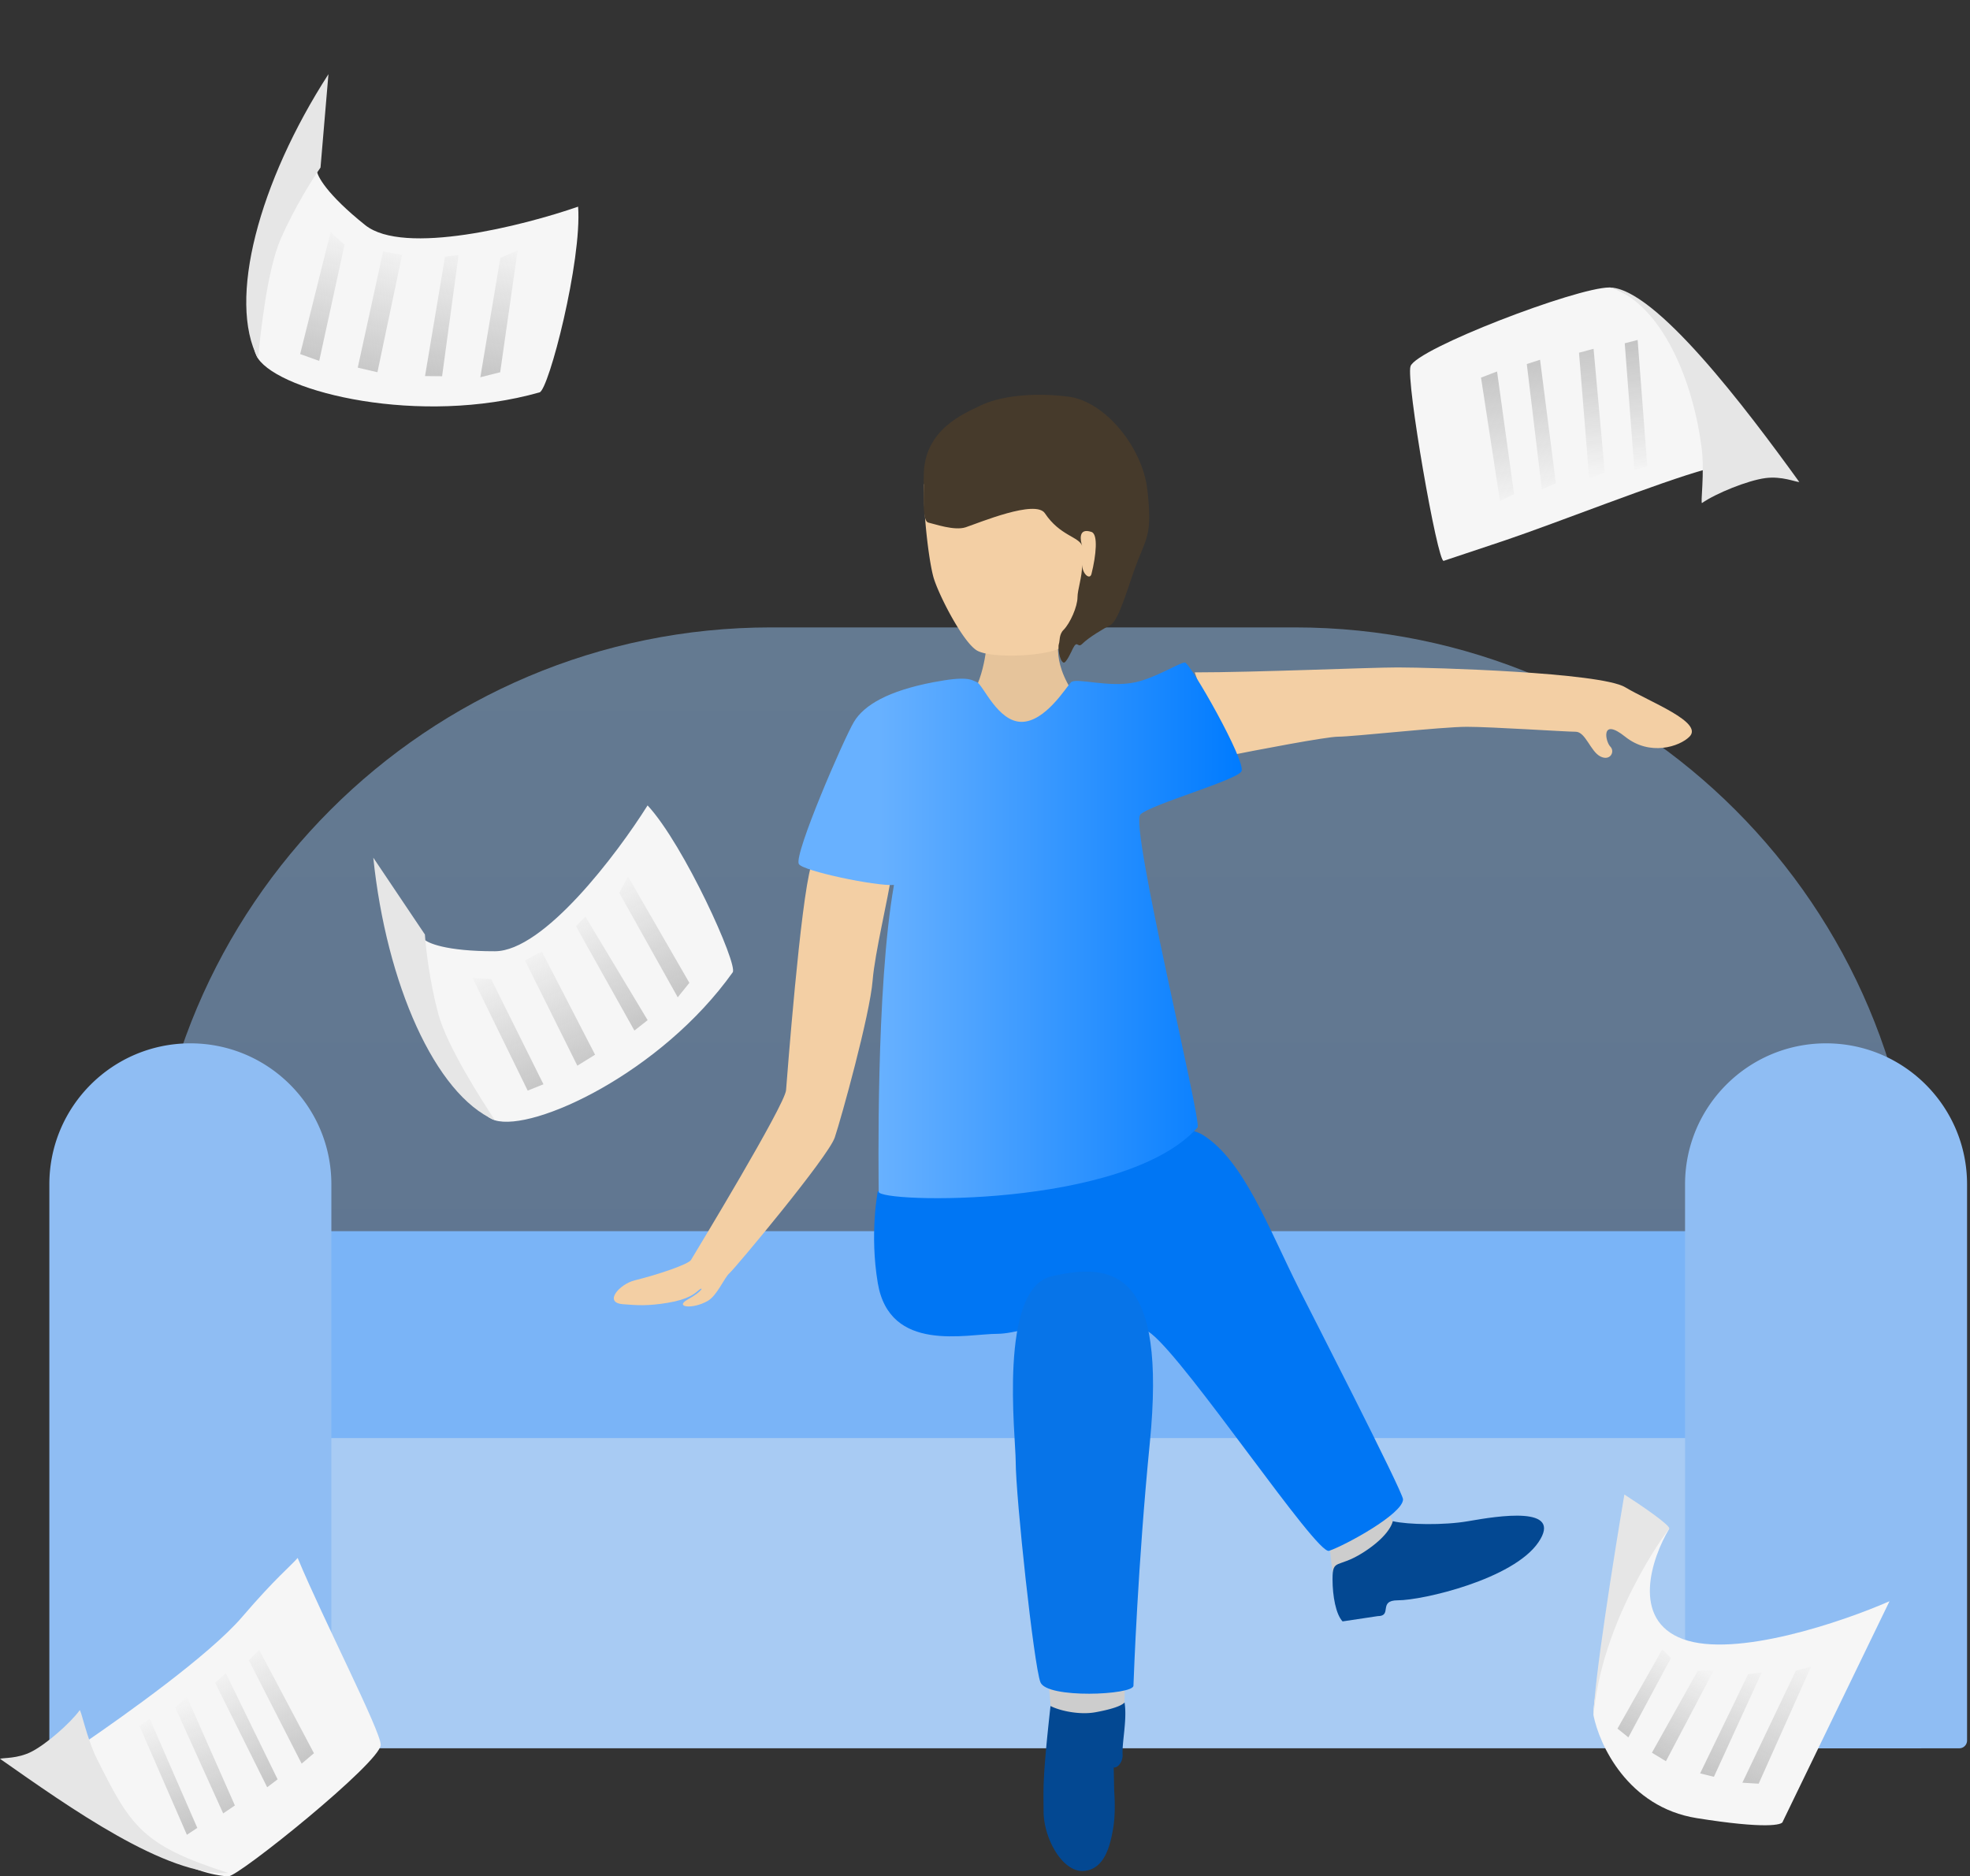 <svg width="253" height="241" fill="none" xmlns="http://www.w3.org/2000/svg"><rect width="100%" height="100%" fill="#333333" stroke="none"/><path d="M19.015 160.586c0-44.183 35.817-80 80-80h67.27c44.182 0 80 35.817 80 80v15.979H19.015v-15.979z" fill="url(#paint0_linear)" fill-opacity=".5"/><path d="M19.32 182.828a5 5 0 005 5h217.022a5 5 0 005-5v-19.694a5 5 0 00-5-5H24.321a5 5 0 00-5 5v19.694z" fill="#7AB4F7"/><path d="M19.598 224.551h227.145v-39.84H19.598v39.84z" fill="#A8CBF3"/><path d="M6.338 152.117c0-10.001 8.108-18.109 18.11-18.109 10 0 18.108 8.108 18.108 18.109v71.437a1 1 0 01-1 1H7.338a1 1 0 01-1-1v-71.437zm210.067 0c0-10.001 8.107-18.109 18.109-18.109 10.001 0 18.109 8.108 18.109 18.109v71.437a1 1 0 01-1 1h-34.218a1 1 0 01-1-1v-71.437z" fill="#8FBDF3"/><path d="M180.639 197.843c-.534-.02-2.801-3.843-3.169-5.886l-7.244 2.264c.77 3.184.394 10.511 2.529 10.592 2.67.101 8.551-6.945 7.884-6.97zm-37.154 26.213c1.045-.309.906-6.276.975-8.076l-9.984-1.055c.539 3.401.529 7.187 1.002 8.828.59 2.051 5.98.903 8.007.303z" fill="#CDCDCD"/><path d="M135.367 81.944c1.358 0-.906 2.264 2.818 7.593-1.058 2.965-3.941 8.514-4.449 9.531-.508 1.017-8.504-3.987-11.046-7.164 0 0 .375-1.004.906-1.358 2.716-1.81 3.153-7.988 3.153-7.988 1.059.212 2.412.753 4.445 1.261 2.542.635 3.274-1.874 4.173-1.875z" fill="#E6C49B"/><path d="M179.483 85.727c-3.558 0-18.214.635-26.051.635l3.813 10.801c4.236-.847 13.089-2.541 14.613-2.541 1.907 0 13.343-1.27 16.52-1.27 3.177 0 12.708.635 13.979.635 1.271 0 1.906 2.541 3.177 3.176 1.27.636 1.906-.635 1.27-1.27-.635-.636-1.27-3.813 1.907-1.271 3.176 2.541 6.989 1.27 8.26 0 1.852-1.853-5.084-4.448-8.26-6.354-3.177-1.906-24.78-2.541-29.228-2.541zm-78.533 54.304c.121-1.52 1.844-24.241 3.213-28.81l10.379.831c-.481 3.361-2.189 10.334-2.473 13.881-.354 4.434-4.029 17.691-4.865 20.174-.836 2.483-12.82 16.822-13.503 17.405-.685.582-1.595 2.906-2.836 3.597-2.002 1.115-4.29.775-2.535-.203 2.001-1.114 2.053-1.747 1.37-1.165-.472.402-1.256 1.147-3.953 1.596-2.584.431-3.98.319-5.75.178-2.534-.203-.431-2.584 1.52-3.066 3.145-.776 6.897-2.075 7.22-2.609.734-1.216 12.061-19.908 12.213-21.809z" fill="#F3CFA4"/><path d="M142.95 234.887c-.362 2.049-1.04 5.241-3.801 5.423-2.663.176-5.11-4.11-5.126-7.656-.015-3.069-.155-4.086.89-13.533 1.12.586 3.674 1.186 5.776.803 1.921-.35 3.33-.789 3.732-1.255.359 2.176-.352 5.155-.248 6.732.044.657-.425 1.581-1.071 1.624a.193.193 0 01-.073-.009c.035 1.444.052 2.842.073 3.158.034.526.185 2.81-.152 4.713z" fill="#034892"/><path d="M154.524 145.804c-6.856-4.338-41.794 7.219-41.794 7.219s-1.067 5.405 0 11.77c1.518 9.055 11.391 6.524 15.393 6.524 4.001 0 13.845-4.694 19.748 0 4.752 3.78 21.21 28.406 22.811 27.876 2.001-.664 9.504-4.739 9.504-6.615 0-.945-12.462-25.252-13.306-26.93-4.002-7.956-7.128-16.536-12.356-19.844z" fill="#0076F4"/><path d="M125.476 87.632c.78.346 2.669 5.084 5.718 5.084 3.05 0 5.719-4.448 6.356-5.084.637-.635 4.865.743 8.258 0 2.611-.57 5.57-2.472 6.354-2.541.635-.056 7.912 12.708 7.275 13.978-.57 1.136-11.705 4.273-12.978 5.544-1.421 1.42 7.94 39.533 7.339 40.204-9.377 10.47-40.95 9.682-40.95 8.26 0-1.591-.397-26.096 1.962-39.41-2.295.178-11.775-1.801-12.223-2.7-.634-1.271 5.783-16.082 7.084-18.251 1.301-2.17 4.417-3.98 10.166-5.084 4.368-.838 4.86-.345 5.639 0z" fill="url(#paint1_linear)"/><path d="M188.544 195.385c-3.095.542-7.739.452-9.673 0-.215.903-1.29 2.438-3.87 4.064-3.224 2.032-3.869.677-3.869 3.387 0 2.168.43 4.516 1.29 5.42l4.514-.678c1.935 0 0-2.032 2.579-2.032 3.225 0 14.833-2.709 18.058-7.451 3.224-4.742-5.159-3.388-9.029-2.71z" fill="#034892"/><path d="M133.618 216.071c.839 2.144 11.901 1.636 11.946.452.045-1.184.564-15.639 2.102-31.181 2.177-21.993-4.535-23.272-12.601-21.417-6.886 1.584-4.623 20.626-4.623 23.768 0 4.549 2.337 26.234 3.176 28.378z" fill="#0774E8"/><path d="M119.85 74.027c-.617-2.372-1.235-7.908-1.235-11.863.412.198 1.606.83 3.088 1.78 1.853 1.186 12.353-2.373 14.206-2.373 1.483 0 .824 3.361 1.235 4.745.206-.395 1.606-.118 3.089-.593 1.853-.593 1.853 4.745 1.235 6.525-.366 1.053.374 2.605.616 3.02a.936.936 0 00.002-.055c.107.206.083.2-.002.055-.037.533-.616.48-.616 2.318 0 2.373-3.088 2.966-4.941 5.338-1.048 1.342-9.265 1.78-11.118.593-1.853-1.186-5.018-7.415-5.559-9.49z" fill="#F3CFA4"/><path d="M125.814 52.139c-1.915.959-7.179 2.968-7.18 8.992-.001 2.996-.182 5.826.598 5.993.779.166 3.335 1.084 4.787.6 1.795-.6 8.975-3.597 10.172-1.799 1.936 2.908 4.388 2.998 4.787 4.197-.199-.6-.598-2.398 1.197-1.799.869.29.598 2.997 0 5.395-.206.822-1.197 0-1.197-1.2 0 1.6-.598 3.237-.598 4.196 0 1.198-.949 3.348-1.796 4.195-.598.6-.451 1.414-.598 1.8-.152.399.066 2.177.598 2.397.328.135 1.07-1.543 1.197-1.798.599-1.2.599 0 1.197-.6.846-.847 2.833-2.018 3.59-2.397 1.197-.6 2.394-5.394 3.59-8.391 1.197-2.997 1.795-3.598 1.197-8.992-.598-5.395-5.385-11.387-10.172-11.987-4.787-.599-8.976 0-11.369 1.198z" fill="#463A2B"/><path d="M63.563 122.18c6.276-.01 15.684-12.492 19.604-18.732 4.686 5.053 11.637 20.449 10.932 21.439-9.167 12.878-25.58 20.522-30.544 19.004-3.97-1.215-9.479-14.36-9.154-23.308.44.536 2.886 1.607 9.162 1.597z" fill="#F6F6F6"/><path d="M56.283 130.205c1.126 4.205 5.63 11.172 7.273 13.685-7.672-3.312-13.936-17.533-15.616-33.729l6.63 9.87c.102 1.639.587 5.969 1.713 10.174z" fill="#E6E6E6"/><path d="M80.66 112.588l7.874 13.65-1.495 1.855-7.51-13.412 1.131-2.093z" fill="url(#paint2_linear)"/><path d="M75.18 117.729l7.994 13.302-1.701 1.336-7.51-13.412 1.217-1.226z" fill="url(#paint3_linear)"/><path d="M69.585 122.214l6.837 13.254-2.276 1.41-6.722-13.516 2.16-1.148z" fill="url(#paint4_linear)"/><path d="M63.074 125.751l6.72 13.517-2.024.812-7.071-14.453 2.375.124z" fill="url(#paint5_linear)"/><path d="M46.902 28.914c4.961 3.968 20.297.074 27.344-2.369.5 6.959-3.767 23.517-4.952 23.852-15.395 4.359-33.196-.004-36.153-4.347-2.365-3.475 1.614-17.343 7.54-24.201.007.701 1.26 3.097 6.221 7.065z" fill="#F6F6F6"/><path d="M36.07 30.637c-1.776 4.034-2.634 12.387-2.929 15.412-3.958-7.475.105-22.671 9.04-36.522L41.163 21.52c-.958 1.359-3.319 5.085-5.094 9.117z" fill="#E6E6E6"/><path d="M66.476 32.173l-2.24 15.638-2.548.644 2.57-15.347 2.218-.935z" fill="url(#paint6_linear)"/><path d="M58.893 32.76l-2.117 15.566-2.19-.023 2.57-15.347 1.737-.197z" fill="url(#paint7_linear)"/><path d="M51.635 32.755l-3.162 15.056-2.528-.589 3.256-14.93 2.434.463z" fill="url(#paint8_linear)"/><path d="M44.252 31.424l-3.257 14.93-2.447-.879 3.908-15.653 1.796 1.602z" fill="url(#paint9_linear)"/><path d="M217.9 233.523c-8.844-1.415-12.529-9.434-13.266-13.266-.001-4.864 4.864-20.784 9.728-23.879-2.211 3.685-4.953 11.674 1.769 14.15 6.721 2.477 20.488-2.211 26.532-4.864l-13.708 28.301c0 .442-2.211.973-11.055-.442z" fill="#F6F6F6"/><path d="M232.584 214.066l-6.725 15.036-2.093-.127 6.857-14.376 1.961-.533z" fill="url(#paint10_linear)"/><path d="M226.257 214.802l-6.147 13.415-1.768-.442 6.167-12.746 1.748-.227z" fill="url(#paint11_linear)"/><path d="M220.111 214.51l-6.161 11.704-1.799-1.091 5.871-10.51 2.089-.103z" fill="url(#paint12_linear)"/><path d="M214.597 212.953l-5.469 10.2-1.399-1.126 5.749-10.171 1.119 1.097z" fill="url(#paint13_linear)"/><path d="M214.362 196.379c-.442.442-8.844 11.939-9.728 24.321 0-4.245 2.653-20.931 3.979-28.743 2.064 1.327 6.103 4.068 5.749 4.422z" fill="#E6E6E6"/><path d="M31.115 207.663c-4.267 4.978-15.261 12.742-20.002 16.002C16.003 239.667 28.003 241 29.337 241c1.334 0 19.558-14.668 19.558-16.891 0-1.778-7.408-16.15-10.668-24.003-.889 1.038-2.845 2.579-7.112 7.557z" fill="#F6F6F6"/><path d="M33.291 211.915l7.028 13.274-1.58 1.334-6.786-13.278 1.338-1.33z" fill="url(#paint14_linear)"/><path d="M28.986 214.891l6.666 13.654-1.339 1.012-6.678-13.411 1.351-1.255z" fill="url(#paint15_linear)"/><path d="M24.005 217.945l6.16 13.951-1.502 1.021-6.16-13.607 1.502-1.365z" fill="url(#paint16_linear)"/><path d="M19.235 220.771l6.102 14.006-1.334.889-6.081-13.954 1.313-.941z" fill="url(#paint17_linear)"/><path d="M12.446 225.903c4.343 8.684 5.778 11.113 16.89 14.669-8 .444-20.446-8.446-29.336-14.669.444-.148 2.222 0 4-.889 1.935-.967 5.038-3.704 6.223-5.334.149-.296.89 3.557 2.223 6.223z" fill="#E6E6E6"/><path d="M193.335 69.388c6.628-2.237 19.843-7.49 25.762-9.113.682-17.837-10.987-23.35-12.41-23.35-4.256 0-24.757 7.869-25.536 10.108-.623 1.791 3.47 25.266 4.256 25.004l.148-.05c1.726-.574 6.281-2.093 7.78-2.599z" fill="#F6F6F6"/><path d="M192.632 64.34l-2.429-15.838 2.059-.79 2.184 15.757-1.814.871z" fill="url(#paint18_linear)"/><path d="M198.013 62.85l-1.931-16.092 1.703-.55 2.029 15.853-1.801.79z" fill="url(#paint19_linear)"/><path d="M204.103 61.52l-1.317-16.216 1.871-.503 1.437 15.87-1.991.849z" fill="url(#paint20_linear)"/><path d="M209.899 60.343l-1.239-16.25 1.655-.428 1.237 16.191-1.653.487z" fill="url(#paint21_linear)"/><path d="M218.538 57.55c-1.332-10.271-5.999-19.03-11.851-20.626 5.852 0 17.615 15.603 24.392 24.989-.5-.007-2.24-.78-4.343-.507-2.288.297-6.374 1.967-8.139 3.194-.253.247.35-3.895-.059-7.05z" fill="#E6E6E6"/><defs><linearGradient id="paint0_linear" x1="132.65" y1="80.586" x2="132.65" y2="176.565" gradientUnits="userSpaceOnUse"><stop stop-color="#96C2F0"/><stop offset="1" stop-color="#8DB9F1"/></linearGradient><linearGradient id="paint1_linear" x1="112.823" y1="120.26" x2="159.476" y2="120.273" gradientUnits="userSpaceOnUse"><stop stop-color="#68B1FF"/><stop offset="1" stop-color="#007BFF"/></linearGradient><linearGradient id="paint2_linear" x1="80.554" y1="111.176" x2="89.513" y2="127.443" gradientUnits="userSpaceOnUse"><stop stop-color="#C4C4C4" stop-opacity="0"/><stop offset="1" stop-color="#C4C4C4"/></linearGradient><linearGradient id="paint3_linear" x1="74.987" y1="115.451" x2="83.945" y2="131.718" gradientUnits="userSpaceOnUse"><stop stop-color="#C4C4C4" stop-opacity="0"/><stop offset="1" stop-color="#C4C4C4"/></linearGradient><linearGradient id="paint4_linear" x1="69.468" y1="120.488" x2="76.987" y2="137.469" gradientUnits="userSpaceOnUse"><stop stop-color="#C4C4C4" stop-opacity="0"/><stop offset="1" stop-color="#C4C4C4"/></linearGradient><linearGradient id="paint5_linear" x1="62.657" y1="123.339" x2="70.176" y2="140.32" gradientUnits="userSpaceOnUse"><stop stop-color="#C4C4C4" stop-opacity="0"/><stop offset="1" stop-color="#C4C4C4"/></linearGradient><linearGradient id="paint6_linear" x1="67.287" y1="30.992" x2="64.053" y2="49.51" gradientUnits="userSpaceOnUse"><stop stop-color="#C4C4C4" stop-opacity="0"/><stop offset="1" stop-color="#C4C4C4"/></linearGradient><linearGradient id="paint7_linear" x1="60.183" y1="30.838" x2="56.95" y2="49.356" gradientUnits="userSpaceOnUse"><stop stop-color="#C4C4C4" stop-opacity="0"/><stop offset="1" stop-color="#C4C4C4"/></linearGradient><linearGradient id="paint8_linear" x1="52.635" y1="31.318" x2="47.814" y2="49.488" gradientUnits="userSpaceOnUse"><stop stop-color="#C4C4C4" stop-opacity="0"/><stop offset="1" stop-color="#C4C4C4"/></linearGradient><linearGradient id="paint9_linear" x1="45.451" y1="29.256" x2="40.63" y2="47.426" gradientUnits="userSpaceOnUse"><stop stop-color="#C4C4C4" stop-opacity="0"/><stop offset="1" stop-color="#C4C4C4"/></linearGradient><linearGradient id="paint10_linear" x1="233.571" y1="213.061" x2="225.197" y2="230.386" gradientUnits="userSpaceOnUse"><stop stop-color="#C4C4C4" stop-opacity="0"/><stop offset="1" stop-color="#C4C4C4"/></linearGradient><linearGradient id="paint11_linear" x1="227.287" y1="213.836" x2="220.127" y2="228.65" gradientUnits="userSpaceOnUse"><stop stop-color="#C4C4C4" stop-opacity="0"/><stop offset="1" stop-color="#C4C4C4"/></linearGradient><linearGradient id="paint12_linear" x1="220.726" y1="214.616" x2="213.445" y2="226.852" gradientUnits="userSpaceOnUse"><stop stop-color="#C4C4C4" stop-opacity="0"/><stop offset="1" stop-color="#C4C4C4"/></linearGradient><linearGradient id="paint13_linear" x1="215.92" y1="211.622" x2="208.64" y2="223.858" gradientUnits="userSpaceOnUse"><stop stop-color="#C4C4C4" stop-opacity="0"/><stop offset="1" stop-color="#C4C4C4"/></linearGradient><linearGradient id="paint14_linear" x1="33.18" y1="210.422" x2="40.718" y2="226.23" gradientUnits="userSpaceOnUse"><stop stop-color="#C4C4C4" stop-opacity="0"/><stop offset="1" stop-color="#C4C4C4"/></linearGradient><linearGradient id="paint15_linear" x1="28.686" y1="213.521" x2="36.293" y2="229.267" gradientUnits="userSpaceOnUse"><stop stop-color="#C4C4C4" stop-opacity="0"/><stop offset="1" stop-color="#C4C4C4"/></linearGradient><linearGradient id="paint16_linear" x1="24.644" y1="217.493" x2="30.75" y2="233.542" gradientUnits="userSpaceOnUse"><stop stop-color="#C4C4C4" stop-opacity="0"/><stop offset="1" stop-color="#C4C4C4"/></linearGradient><linearGradient id="paint17_linear" x1="19.47" y1="219.909" x2="25.317" y2="235.277" gradientUnits="userSpaceOnUse"><stop stop-color="#C4C4C4" stop-opacity="0"/><stop offset="1" stop-color="#C4C4C4"/></linearGradient><linearGradient id="paint18_linear" x1="192.221" y1="65.884" x2="190.166" y2="47.314" gradientUnits="userSpaceOnUse"><stop stop-color="#C4C4C4" stop-opacity="0"/><stop offset="1" stop-color="#C4C4C4"/></linearGradient><linearGradient id="paint19_linear" x1="197.835" y1="64.336" x2="195.689" y2="45.805" gradientUnits="userSpaceOnUse"><stop stop-color="#C4C4C4" stop-opacity="0"/><stop offset="1" stop-color="#C4C4C4"/></linearGradient><linearGradient id="paint20_linear" x1="203.301" y1="61.752" x2="202.773" y2="43.44" gradientUnits="userSpaceOnUse"><stop stop-color="#C4C4C4" stop-opacity="0"/><stop offset="1" stop-color="#C4C4C4"/></linearGradient><linearGradient id="paint21_linear" x1="209.36" y1="61.129" x2="208.854" y2="43.596" gradientUnits="userSpaceOnUse"><stop stop-color="#C4C4C4" stop-opacity="0"/><stop offset="1" stop-color="#C4C4C4"/></linearGradient></defs></svg>